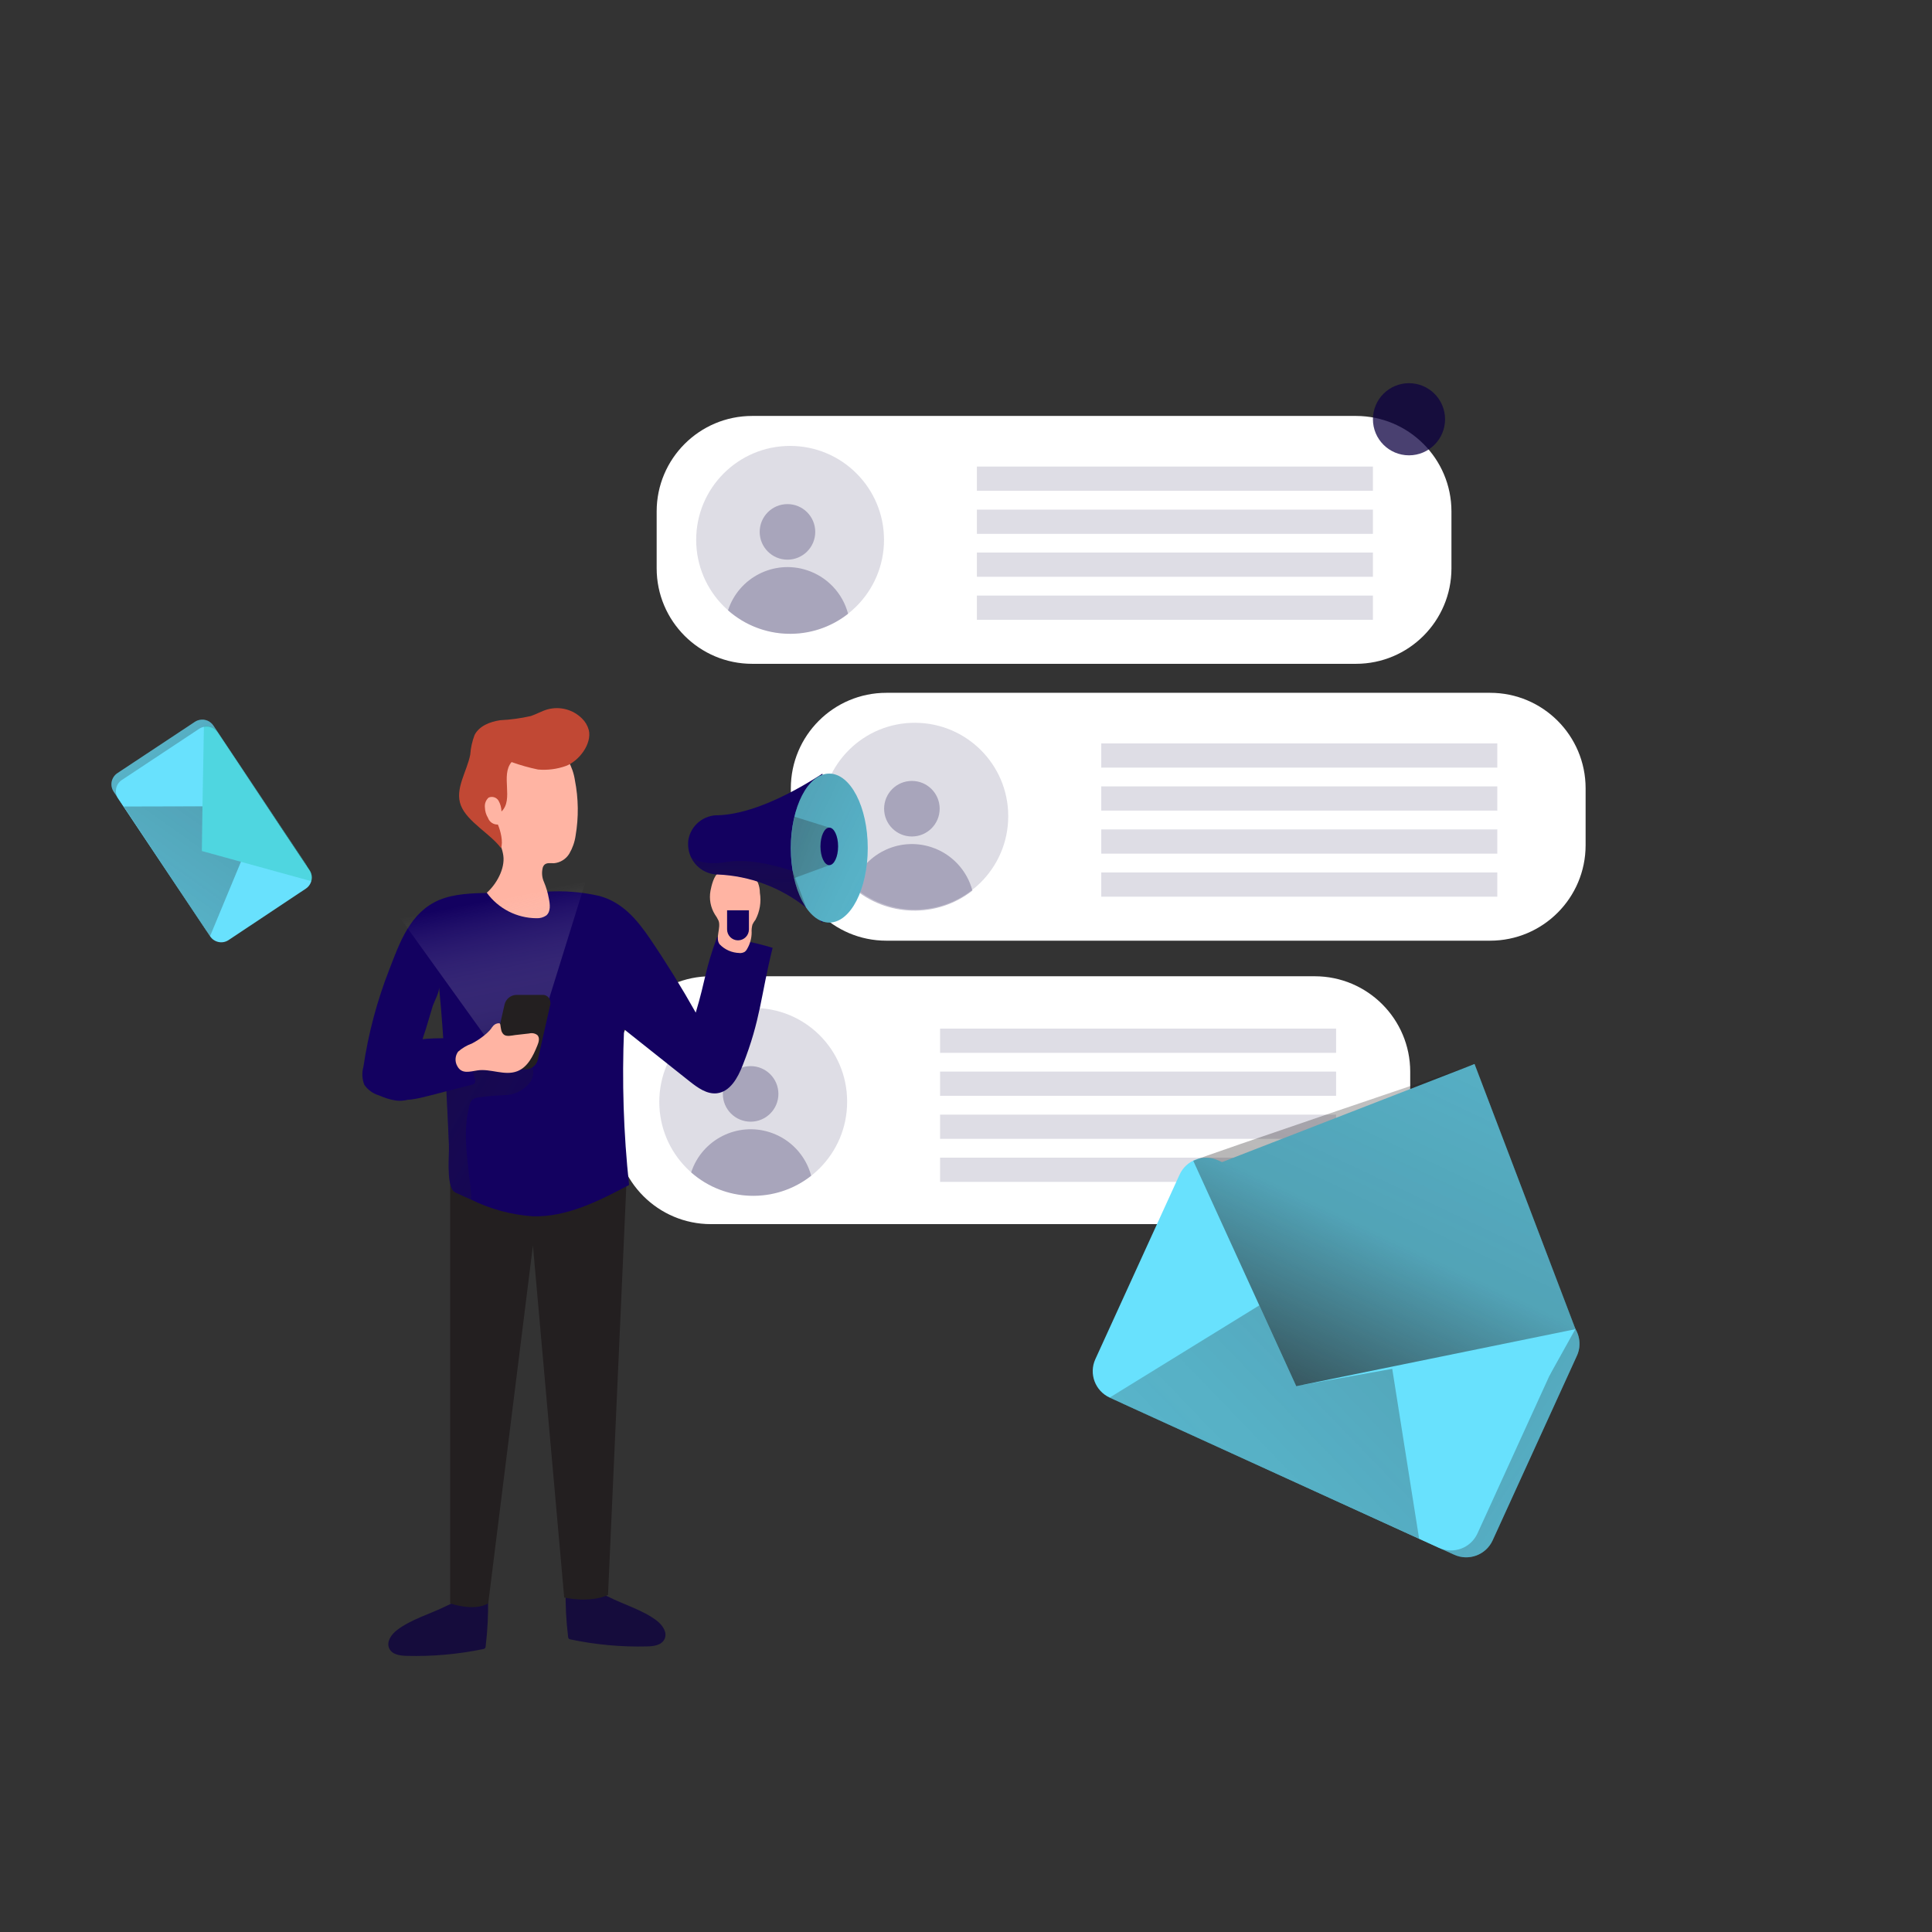 <svg width="378" height="378" viewBox="0 0 378 378" fill="none" xmlns="http://www.w3.org/2000/svg">
<rect x="0" y="0" width="378" height="378" fill="#333333" stroke="none"/>
<path d="M265.289 81.38H147.166C136.844 81.38 128.477 89.748 128.477 100.069V111.188C128.477 121.509 136.844 129.877 147.166 129.877H265.289C275.611 129.877 283.979 121.509 283.979 111.188V100.069C283.979 89.748 275.611 81.38 265.289 81.38Z" fill="white"/>
<path d="M291.54 135.55H173.417C163.095 135.55 154.728 143.918 154.728 154.239V165.357C154.728 175.679 163.095 184.047 173.417 184.047H291.54C301.862 184.047 310.229 175.679 310.229 165.357V154.239C310.229 143.918 301.862 135.55 291.54 135.55Z" fill="white"/>
<path d="M257.222 191.007H139.099C128.778 191.007 120.41 199.375 120.41 209.697V220.815C120.41 231.136 128.778 239.504 139.099 239.504H257.222C267.544 239.504 275.912 231.136 275.912 220.815V209.697C275.912 199.375 267.544 191.007 257.222 191.007Z" fill="white"/>
<path opacity="0.18" d="M165.741 215.589C165.741 225.735 157.512 233.964 147.367 233.964C137.221 233.964 128.992 225.735 128.992 215.589C128.992 205.444 137.221 197.215 147.367 197.215C157.465 197.158 165.684 205.301 165.741 215.389V215.589Z" fill="#0D0140" fill-opacity="0.75"/>
<path opacity="0.34" d="M146.861 219.461C149.863 219.461 152.297 217.027 152.297 214.026C152.297 211.024 149.863 208.59 146.861 208.59C143.86 208.59 141.426 211.024 141.426 214.026C141.426 217.027 143.86 219.461 146.861 219.461Z" fill="#0D0140" fill-opacity="0.75"/>
<path opacity="0.34" d="M158.713 230.045C151.753 235.509 141.874 235.232 135.228 229.387C137.326 222.96 144.248 219.451 150.675 221.549C154.623 222.836 157.645 226.04 158.713 230.045Z" fill="#0D0140" fill-opacity="0.75"/>
<path opacity="0.18" d="M261.409 201.248H183.925V205.987H261.409V201.248Z" fill="#0D0140" fill-opacity="0.75"/>
<path opacity="0.18" d="M261.409 209.658H183.925V214.397H261.409V209.658Z" fill="#0D0140" fill-opacity="0.75"/>
<path opacity="0.18" d="M261.409 218.078H183.925V222.817H261.409V218.078Z" fill="#0D0140" fill-opacity="0.75"/>
<path opacity="0.18" d="M261.409 226.498H183.925V231.237H261.409V226.498Z" fill="#0D0140" fill-opacity="0.75"/>
<path opacity="0.18" d="M197.264 159.789C197.207 169.887 188.988 178.02 178.89 177.963C168.792 177.906 160.658 169.686 160.716 159.589C160.773 149.491 168.992 141.357 179.09 141.414C189.112 141.472 197.217 149.577 197.264 159.589V159.789Z" fill="#0D0140" fill-opacity="0.75"/>
<path opacity="0.34" d="M178.413 163.66C181.415 163.66 183.848 161.227 183.848 158.225C183.848 155.223 181.415 152.79 178.413 152.79C175.411 152.79 172.978 155.223 172.978 158.225C172.978 161.227 175.411 163.66 178.413 163.66Z" fill="#0D0140" fill-opacity="0.75"/>
<path opacity="0.34" d="M190.256 174.244C183.295 179.708 173.417 179.432 166.771 173.586C168.868 167.16 175.791 163.651 182.218 165.748C186.165 167.036 189.188 170.24 190.256 174.244Z" fill="#0D0140" fill-opacity="0.75"/>
<path opacity="0.18" d="M292.951 145.448H215.467V150.187H292.951V145.448Z" fill="#0D0140" fill-opacity="0.75"/>
<path opacity="0.18" d="M292.951 153.858H215.467V158.597H292.951V153.858Z" fill="#0D0140" fill-opacity="0.75"/>
<path opacity="0.18" d="M292.951 162.278H215.467V167.017H292.951V162.278Z" fill="#0D0140" fill-opacity="0.75"/>
<path opacity="0.18" d="M292.951 170.697H215.467V175.436H292.951V170.697Z" fill="#0D0140" fill-opacity="0.75"/>
<path opacity="0.18" d="M172.959 105.619C172.959 115.764 164.73 123.993 154.584 123.993C144.439 123.993 136.21 115.764 136.21 105.619C136.21 95.473 144.439 87.244 154.584 87.244C164.73 87.244 172.959 95.473 172.959 105.619Z" fill="#0D0140" fill-opacity="0.75"/>
<path opacity="0.34" d="M154.07 109.5C157.072 109.5 159.505 107.066 159.505 104.065C159.505 101.063 157.072 98.629 154.07 98.629C151.068 98.629 148.635 101.063 148.635 104.065C148.635 107.066 151.068 109.5 154.07 109.5Z" fill="#0D0140" fill-opacity="0.75"/>
<path opacity="0.34" d="M165.932 120.093C158.962 125.567 149.083 125.281 142.437 119.416C144.535 112.98 151.448 109.462 157.875 111.559C161.832 112.847 164.874 116.06 165.932 120.093Z" fill="#0D0140" fill-opacity="0.75"/>
<path opacity="0.18" d="M268.617 91.287H191.133V96.026H268.617V91.287Z" fill="#0D0140" fill-opacity="0.75"/>
<path opacity="0.18" d="M268.617 99.707H191.133V104.446H268.617V99.707Z" fill="#0D0140" fill-opacity="0.75"/>
<path opacity="0.18" d="M268.617 108.108H191.133V112.847H268.617V108.108Z" fill="#0D0140" fill-opacity="0.75"/>
<path opacity="0.18" d="M268.617 116.527H191.133V121.266H268.617V116.527Z" fill="#0D0140" fill-opacity="0.75"/>
<path d="M275.673 89.085C279.57 89.085 282.729 85.926 282.729 82.029C282.729 78.132 279.57 74.972 275.673 74.972C271.776 74.972 268.617 78.132 268.617 82.029C268.617 85.926 271.776 89.085 275.673 89.085Z" fill="#0D0140" fill-opacity="0.75"/>
<path d="M220.073 274.784L284.513 304.182C287.364 305.479 290.73 304.229 292.036 301.378L308.513 265.278C308.828 264.61 309.009 263.876 309.028 263.132C309.114 260.834 307.807 258.708 305.719 257.745L241.28 228.348C238.476 226.994 235.11 228.166 233.756 230.97C233.737 231.008 233.718 231.056 233.699 231.094L217.213 267.223C215.897 270.065 217.146 273.44 219.987 274.746C219.987 274.746 219.997 274.746 220.006 274.746L220.083 274.784H220.073Z" fill="#68E1FD"/>
<path d="M220.073 274.784L284.513 304.182C287.364 305.479 290.73 304.229 292.036 301.378L308.513 265.278C308.828 264.61 309.009 263.876 309.028 263.132C309.114 260.834 307.807 258.708 305.719 257.745L241.28 228.348C238.476 226.994 235.11 228.166 233.756 230.97C233.737 231.008 233.718 231.056 233.699 231.094L217.213 267.223C215.897 270.065 217.146 273.44 219.987 274.746C219.987 274.746 219.997 274.746 220.006 274.746L220.083 274.784H220.073Z" fill="url(#paint0_linear_1587_7324)"/>
<path d="M217.098 273.44L281.537 302.837C284.389 304.134 287.745 302.885 289.061 300.043L305.538 263.933C305.852 263.266 306.024 262.541 306.053 261.797C306.139 259.499 304.832 257.363 302.734 256.41L238.314 227.013C235.463 225.716 232.097 226.965 230.791 229.816L214.304 265.926C213.007 268.777 214.266 272.134 217.108 273.44H217.098Z" fill="#68E1FD"/>
<path d="M308.236 260.024L288.498 208.18L236.436 228.405L303.202 269.054L308.236 260.024Z" fill="#68E1FD"/>
<path d="M233.461 227.108L253.609 271.209L308.255 260.052L288.517 208.209C288.517 208.209 234.92 226.355 233.451 227.108H233.461Z" fill="url(#paint1_linear_1587_7324)"/>
<path d="M272.394 267.814L277.657 301.073L217.108 273.44L246.381 255.399L253.59 271.18L272.394 267.814Z" fill="url(#paint2_linear_1587_7324)"/>
<path d="M40.276 181.911L22.292 154.964C21.453 153.782 21.73 152.151 22.912 151.312C22.912 151.312 22.931 151.302 22.941 151.293L38.13 141.233C38.416 141.043 38.731 140.919 39.065 140.852C40.104 140.642 41.153 141.081 41.744 141.958L59.728 168.905C60.157 169.553 60.271 170.354 60.042 171.098C59.871 171.679 59.499 172.175 59.003 172.509L43.871 182.635C42.688 183.427 41.086 183.112 40.285 181.939V181.911H40.276Z" fill="#68E1FD"/>
<path d="M40.276 181.911L22.292 154.964C21.453 153.782 21.73 152.151 22.912 151.312C22.912 151.312 22.931 151.302 22.941 151.293L38.13 141.233C38.416 141.043 38.731 140.919 39.065 140.852C40.104 140.642 41.153 141.081 41.744 141.958L59.728 168.905C60.157 169.553 60.271 170.354 60.042 171.098C59.871 171.679 59.499 172.175 59.003 172.509L43.871 182.635C42.688 183.427 41.086 183.112 40.285 181.939V181.911H40.276Z" fill="url(#paint3_linear_1587_7324)"/>
<path d="M41.095 183.169L23.112 156.223C22.311 155.021 22.635 153.41 23.837 152.609L38.969 142.587C39.255 142.397 39.57 142.273 39.904 142.206C40.933 142.006 41.992 142.435 42.573 143.312L60.557 170.259C61.358 171.451 61.034 173.062 59.842 173.863L44.7 183.942C43.498 184.724 41.887 184.38 41.105 183.179C41.105 183.179 41.105 183.179 41.105 183.169H41.095Z" fill="#68E1FD"/>
<path d="M60.881 172.395L39.465 166.502L39.894 142.101C40.924 141.901 41.982 142.33 42.564 143.207L60.547 170.154C61.005 170.812 61.129 171.641 60.881 172.395Z" fill="#14BA9C" fill-opacity="0.3"/>
<path d="M39.617 157.758L24.209 157.796L41.096 183.169L47.141 168.609L39.484 166.502L39.617 157.758Z" fill="url(#paint4_linear_1587_7324)"/>
<path d="M77.616 318.98C76.529 319.81 75.566 321.25 76.148 322.508C76.73 323.767 78.284 323.939 79.6 323.977C84.606 324.11 89.602 323.662 94.503 322.652C94.646 322.642 94.789 322.575 94.894 322.48C94.99 322.356 95.037 322.194 95.028 322.041C95.39 318.99 95.543 315.92 95.495 312.849C92.796 312.086 89.678 313.011 87.266 314.241C84.167 315.777 80.372 316.835 77.616 318.971V318.98Z" fill="#0D0140" fill-opacity="0.76"/>
<path d="M128.553 317.131C129.641 317.979 130.613 319.41 130.031 320.659C129.45 321.908 127.886 322.108 126.561 322.127C121.555 322.251 116.549 321.793 111.657 320.764C111.514 320.754 111.371 320.687 111.266 320.592C111.18 320.458 111.133 320.306 111.142 320.153C110.77 317.102 110.608 314.032 110.675 310.961C113.373 310.189 116.491 311.123 118.904 312.353C122.003 313.936 125.788 314.995 128.544 317.121L128.553 317.131Z" fill="#0D0140" fill-opacity="0.76"/>
<path d="M88.076 230.588V313.707C88.076 313.707 92.711 315.357 95.523 313.707L104.267 243.69L110.389 312.563C110.389 312.563 115.29 313.717 118.961 312.058L122.632 229.978C122.632 229.978 100.92 225.087 88.067 230.588H88.076Z" fill="#231F20"/>
<path d="M151.162 185.458C148.826 194.85 148.854 199.446 145.298 208.447C144.344 210.898 142.847 213.596 140.273 213.902C138.308 214.13 136.516 212.824 134.952 211.594C130.68 208.19 126.399 204.786 122.098 201.382C121.669 211.546 121.993 221.73 123.08 231.847C117.149 234.975 110.904 238.169 104.201 237.969C99.986 237.673 95.876 236.548 92.1 234.669C91.185 234.279 90.288 233.868 89.392 233.449C89.068 233.335 88.782 233.134 88.572 232.858C87.352 230.951 87.924 226.145 87.828 223.876C87.685 220.424 87.514 216.953 87.342 213.492C87.266 212.271 87.209 211.127 87.123 209.935C86.818 204.309 86.465 198.712 85.902 193.096C85.998 194.059 85.035 195.804 84.682 196.767C84.224 198.283 83.776 199.828 83.309 201.363C82.813 202.755 82.403 204.176 82.088 205.625C81.821 207.379 82.66 209.058 82.555 210.86C82.536 212.385 81.812 213.816 80.591 214.731C78.694 215.952 76.205 215.198 74.136 214.312C72.982 213.968 71.971 213.244 71.285 212.252C70.837 211.127 70.77 209.887 71.103 208.724C72.067 202.211 73.764 195.823 76.167 189.692C78.236 184.323 80.267 178.468 85.969 176.066C88.925 174.845 92.434 174.759 95.6 174.693L106.727 174.473C110.255 174.225 113.803 174.502 117.254 175.293C121.774 176.514 124.606 179.899 127.161 183.637C130.346 188.328 133.331 193.153 136.125 198.121C138.108 191.522 137.898 189.815 140.301 183.36C144.001 183.656 147.653 184.361 151.19 185.458H151.162Z" fill="#130160"/>
<path d="M103.733 211.718C102.484 213.358 100.538 214.302 98.479 214.283C96.839 214.34 95.208 214.483 93.578 214.712C93.129 214.76 92.7 214.931 92.357 215.217C92.1 215.532 91.928 215.904 91.852 216.295C90.317 222.016 91.718 228.052 92.205 233.945C92.252 234.183 92.224 234.441 92.128 234.669C91.213 234.278 90.317 233.868 89.42 233.449C89.096 233.334 88.81 233.134 88.6 232.858C87.38 230.951 87.952 226.145 87.856 223.875C87.713 220.424 87.542 216.953 87.37 213.492C87.294 212.271 87.237 211.127 87.151 209.935C87.437 209.859 87.723 209.811 88.009 209.763L95.914 208.419C97.859 208.076 100.815 206.922 102.76 207.656C104.705 208.39 104.648 210.269 103.742 211.728L103.733 211.718Z" fill="url(#paint5_linear_1587_7324)"/>
<path d="M95.247 174.664C97.106 173.024 98.822 170.001 98.479 167.427C98.136 164.852 96.257 162.144 95.17 159.713C94.617 158.492 94.064 156.986 94.732 155.784C95.123 155.25 95.571 154.754 96.067 154.306C97.192 153.086 97.497 151.293 98.25 149.786C99.471 147.403 101.816 145.81 104.477 145.534C107.147 145.343 109.721 146.621 111.18 148.861C111.838 150.044 112.286 151.331 112.486 152.676C113.183 156.242 113.23 159.903 112.62 163.479C112.448 164.719 112.029 165.92 111.399 166.998C110.751 168.085 109.616 168.79 108.358 168.895C107.709 168.895 106.965 168.752 106.508 169.2C106.298 169.42 106.174 169.706 106.136 170.011C105.964 170.878 106.069 171.784 106.441 172.595C106.87 173.615 107.185 174.683 107.376 175.78C107.623 176.943 107.776 178.345 106.889 179.107C106.327 179.498 105.65 179.689 104.963 179.651C101.12 179.632 97.516 177.782 95.247 174.673V174.664Z" fill="#FFB4A3"/>
<path d="M107.47 195.289L115.852 168.332L77.11 177.944L98.316 207.465L107.47 195.289Z" fill="url(#paint6_linear_1587_7324)"/>
<path d="M115.185 142.797C114.956 141.958 114.508 141.195 113.888 140.594C112.124 138.821 109.54 138.134 107.128 138.792C106.003 139.107 104.963 139.727 103.848 140.098C101.893 140.537 99.9 140.814 97.898 140.909C95.914 141.195 93.797 141.996 92.863 143.779C92.386 145.019 92.1 146.316 92.005 147.641C91.347 151.007 88.934 154.354 90.165 157.567C91.394 160.781 96.095 163.241 98.012 165.93C98.498 164.776 97.917 162.478 97.411 161.324C96.544 161.362 95.762 160.828 95.476 160.018C95.104 159.407 94.894 158.711 94.875 157.996C94.789 157.272 95.046 156.556 95.59 156.061C96.286 155.736 97.116 155.984 97.526 156.633C97.898 157.281 98.107 158.015 98.117 158.769C100.567 156.432 97.888 151.684 100.091 149.1C101.778 149.71 103.514 150.196 105.268 150.559C107.128 150.721 109.006 150.482 110.77 149.844C113.259 148.89 115.853 145.572 115.195 142.797H115.185Z" fill="#C14834"/>
<path d="M76.1 205.053C74.946 205.53 73.945 206.321 73.221 207.341C72.362 208.791 72.334 210.583 73.135 212.061C73.964 213.511 75.337 214.56 76.958 214.96C79.266 215.57 81.697 214.96 84.014 214.369L92.282 212.233C92.501 212.195 92.711 212.099 92.873 211.937C93.016 211.651 93.016 211.308 92.873 211.022C92.348 209.01 92.005 206.836 91.28 204.9C90.632 203.184 89.86 203.193 88.048 203.146C84.081 203.069 79.752 203.26 76.1 205.043V205.053Z" fill="#130160"/>
<path d="M144.687 186.469C145.04 186.488 145.384 186.411 145.689 186.24C145.908 186.078 146.08 185.858 146.204 185.61C146.757 184.657 147.052 183.579 147.062 182.473C147.024 181.939 147.081 181.396 147.224 180.881C147.386 180.547 147.596 180.223 147.825 179.927C148.664 178.316 148.969 176.476 148.673 174.683C148.673 173.996 148.54 173.319 148.282 172.69C147.786 171.727 146.89 171.021 145.832 170.764C144.783 170.507 143.705 170.402 142.637 170.459C141.941 170.402 141.245 170.507 140.606 170.774C139.672 171.241 139.186 173.339 139.004 174.302C138.718 175.894 139.023 177.544 139.872 178.917C140.149 179.298 140.387 179.708 140.587 180.137C141.102 181.529 139.891 183.532 140.787 184.743C141.808 185.82 143.229 186.43 144.706 186.459L144.687 186.469Z" fill="#FFB4A3"/>
<path d="M160.916 151.379V180.557C159.944 179.451 158.857 178.44 157.693 177.544C152.764 173.625 146.728 171.365 140.434 171.098C138.165 171.06 136.124 169.725 135.171 167.665C134.713 166.645 134.542 165.52 134.666 164.404C135.123 161.505 137.679 159.398 140.616 159.503C143.924 159.369 150.418 158.139 160.916 151.369V151.379Z" fill="#130160"/>
<path d="M162.251 180.499C166.406 180.499 169.775 173.976 169.775 165.93C169.775 157.883 166.406 151.36 162.251 151.36C158.096 151.36 154.728 157.883 154.728 165.93C154.728 173.976 158.096 180.499 162.251 180.499Z" fill="#68E1FD"/>
<path d="M162.251 180.499C166.406 180.499 169.775 173.976 169.775 165.93C169.775 157.883 166.406 151.36 162.251 151.36C158.096 151.36 154.728 157.883 154.728 165.93C154.728 173.976 158.096 180.499 162.251 180.499Z" fill="url(#paint7_linear_1587_7324)"/>
<path d="M155.433 159.789L162.26 161.925V169.276L155.376 171.803C154.575 167.837 154.594 163.756 155.433 159.798V159.789Z" fill="url(#paint8_linear_1587_7324)"/>
<path d="M142.275 178.106H146.528V181.844C146.528 183.017 145.574 183.98 144.392 183.98C143.219 183.98 142.256 183.026 142.256 181.844V178.106H142.265H142.275Z" fill="#130160"/>
<path d="M162.251 169.267C163.204 169.267 163.977 167.623 163.977 165.596C163.977 163.568 163.204 161.925 162.251 161.925C161.298 161.925 160.525 163.568 160.525 165.596C160.525 167.623 161.298 169.267 162.251 169.267Z" fill="#130160"/>
<path d="M157.693 177.477C152.764 173.558 146.728 171.298 140.434 171.031C138.165 170.993 136.124 169.658 135.171 167.598C135.333 167.77 137.154 169.505 142.284 168.638C147.672 167.722 155.119 170.449 155.119 170.449L157.693 177.467V177.477Z" fill="url(#paint9_linear_1587_7324)"/>
<path d="M102.942 209.21H97.774C96.973 209.248 96.305 208.629 96.267 207.828C96.239 207.666 96.239 207.503 96.267 207.341L98.718 196.528C98.975 195.46 99.909 194.698 101.006 194.65H106.165C106.966 194.621 107.643 195.251 107.671 196.061C107.7 196.214 107.7 196.376 107.671 196.528L105.221 207.341C104.963 208.409 104.038 209.172 102.942 209.22V209.21Z" fill="#231F20"/>
<path d="M96 201.382C96.162 201.124 96.344 200.886 96.544 200.657C96.82 200.381 97.192 200.209 97.583 200.199C97.669 200.199 97.755 200.218 97.812 200.276C97.85 200.333 97.869 200.39 97.888 200.457C97.945 200.81 97.974 201.172 98.06 201.506C98.127 201.859 98.308 202.183 98.575 202.421C99.128 202.879 100.196 202.583 100.825 202.507L103.524 202.202C104.077 202.059 104.668 202.164 105.126 202.507C105.65 203.022 105.421 203.89 105.126 204.576C104.306 206.607 103.228 208.829 101.168 209.601C98.718 210.536 95.972 209.029 93.388 209.43C91.938 209.649 90.336 210.202 89.478 208.6C88.963 207.713 89.02 206.607 89.621 205.768C90.413 205.072 91.338 204.519 92.329 204.166C93.168 203.727 93.96 203.213 94.694 202.621C95.085 202.316 95.447 201.992 95.781 201.63L95.991 201.372L96 201.382Z" fill="#FFB4A3"/>
<defs>
<linearGradient id="paint0_linear_1587_7324" x1="253.504" y1="260.014" x2="385.568" y2="348.063" gradientUnits="userSpaceOnUse">
<stop stop-color="#231F20"/>
<stop offset="0.08" stop-color="#231F20" stop-opacity="0.69"/>
<stop offset="0.21" stop-color="#231F20" stop-opacity="0.32"/>
<stop offset="1" stop-color="#231F20" stop-opacity="0"/>
</linearGradient>
<linearGradient id="paint1_linear_1587_7324" x1="248.946" y1="289.783" x2="356.075" y2="63.883" gradientUnits="userSpaceOnUse">
<stop stop-color="#231F20"/>
<stop offset="0.08" stop-color="#231F20" stop-opacity="0.69"/>
<stop offset="0.21" stop-color="#231F20" stop-opacity="0.32"/>
<stop offset="1" stop-color="#231F20" stop-opacity="0"/>
</linearGradient>
<linearGradient id="paint2_linear_1587_7324" x1="323.402" y1="213.801" x2="126.867" y2="403.728" gradientUnits="userSpaceOnUse">
<stop stop-color="#231F20"/>
<stop offset="0.08" stop-color="#231F20" stop-opacity="0.69"/>
<stop offset="0.21" stop-color="#231F20" stop-opacity="0.32"/>
<stop offset="1" stop-color="#231F20" stop-opacity="0"/>
</linearGradient>
<linearGradient id="paint3_linear_1587_7324" x1="47.469" y1="168.572" x2="-1.989" y2="115.289" gradientUnits="userSpaceOnUse">
<stop stop-color="#231F20"/>
<stop offset="0.08" stop-color="#231F20" stop-opacity="0.69"/>
<stop offset="0.21" stop-color="#231F20" stop-opacity="0.32"/>
<stop offset="1" stop-color="#231F20" stop-opacity="0"/>
</linearGradient>
<linearGradient id="paint4_linear_1587_7324" x1="57.1" y1="135.868" x2="-15.127" y2="238.112" gradientUnits="userSpaceOnUse">
<stop stop-color="#231F20"/>
<stop offset="0.08" stop-color="#231F20" stop-opacity="0.69"/>
<stop offset="0.21" stop-color="#231F20" stop-opacity="0.32"/>
<stop offset="1" stop-color="#231F20" stop-opacity="0"/>
</linearGradient>
<linearGradient id="paint5_linear_1587_7324" x1="63.484" y1="201.277" x2="130.956" y2="241.134" gradientUnits="userSpaceOnUse">
<stop stop-color="#231F20"/>
<stop offset="0.08" stop-color="#231F20" stop-opacity="0.69"/>
<stop offset="0.21" stop-color="#231F20" stop-opacity="0.32"/>
<stop offset="1" stop-color="#231F20" stop-opacity="0"/>
</linearGradient>
<linearGradient id="paint6_linear_1587_7324" x1="104.333" y1="212.395" x2="97.02" y2="175.837" gradientUnits="userSpaceOnUse">
<stop stop-color="#0D0140" stop-opacity="0.6"/>
<stop offset="1" stop-color="white" stop-opacity="0"/>
</linearGradient>
<linearGradient id="paint7_linear_1587_7324" x1="134.189" y1="152.437" x2="221.57" y2="194.431" gradientUnits="userSpaceOnUse">
<stop stop-color="#231F20"/>
<stop offset="0.08" stop-color="#231F20" stop-opacity="0.69"/>
<stop offset="0.21" stop-color="#231F20" stop-opacity="0.32"/>
<stop offset="1" stop-color="#231F20" stop-opacity="0"/>
</linearGradient>
<linearGradient id="paint8_linear_1587_7324" x1="128.572" y1="156.175" x2="208.592" y2="184.447" gradientUnits="userSpaceOnUse">
<stop stop-color="#231F20"/>
<stop offset="0.08" stop-color="#231F20" stop-opacity="0.69"/>
<stop offset="0.21" stop-color="#231F20" stop-opacity="0.32"/>
<stop offset="1" stop-color="#231F20" stop-opacity="0"/>
</linearGradient>
<linearGradient id="paint9_linear_1587_7324" x1="146.709" y1="188.595" x2="146.022" y2="148.928" gradientUnits="userSpaceOnUse">
<stop stop-color="#231F20"/>
<stop offset="0.08" stop-color="#231F20" stop-opacity="0.69"/>
<stop offset="0.21" stop-color="#231F20" stop-opacity="0.32"/>
<stop offset="1" stop-color="#231F20" stop-opacity="0"/>
</linearGradient>
</defs>
</svg>
